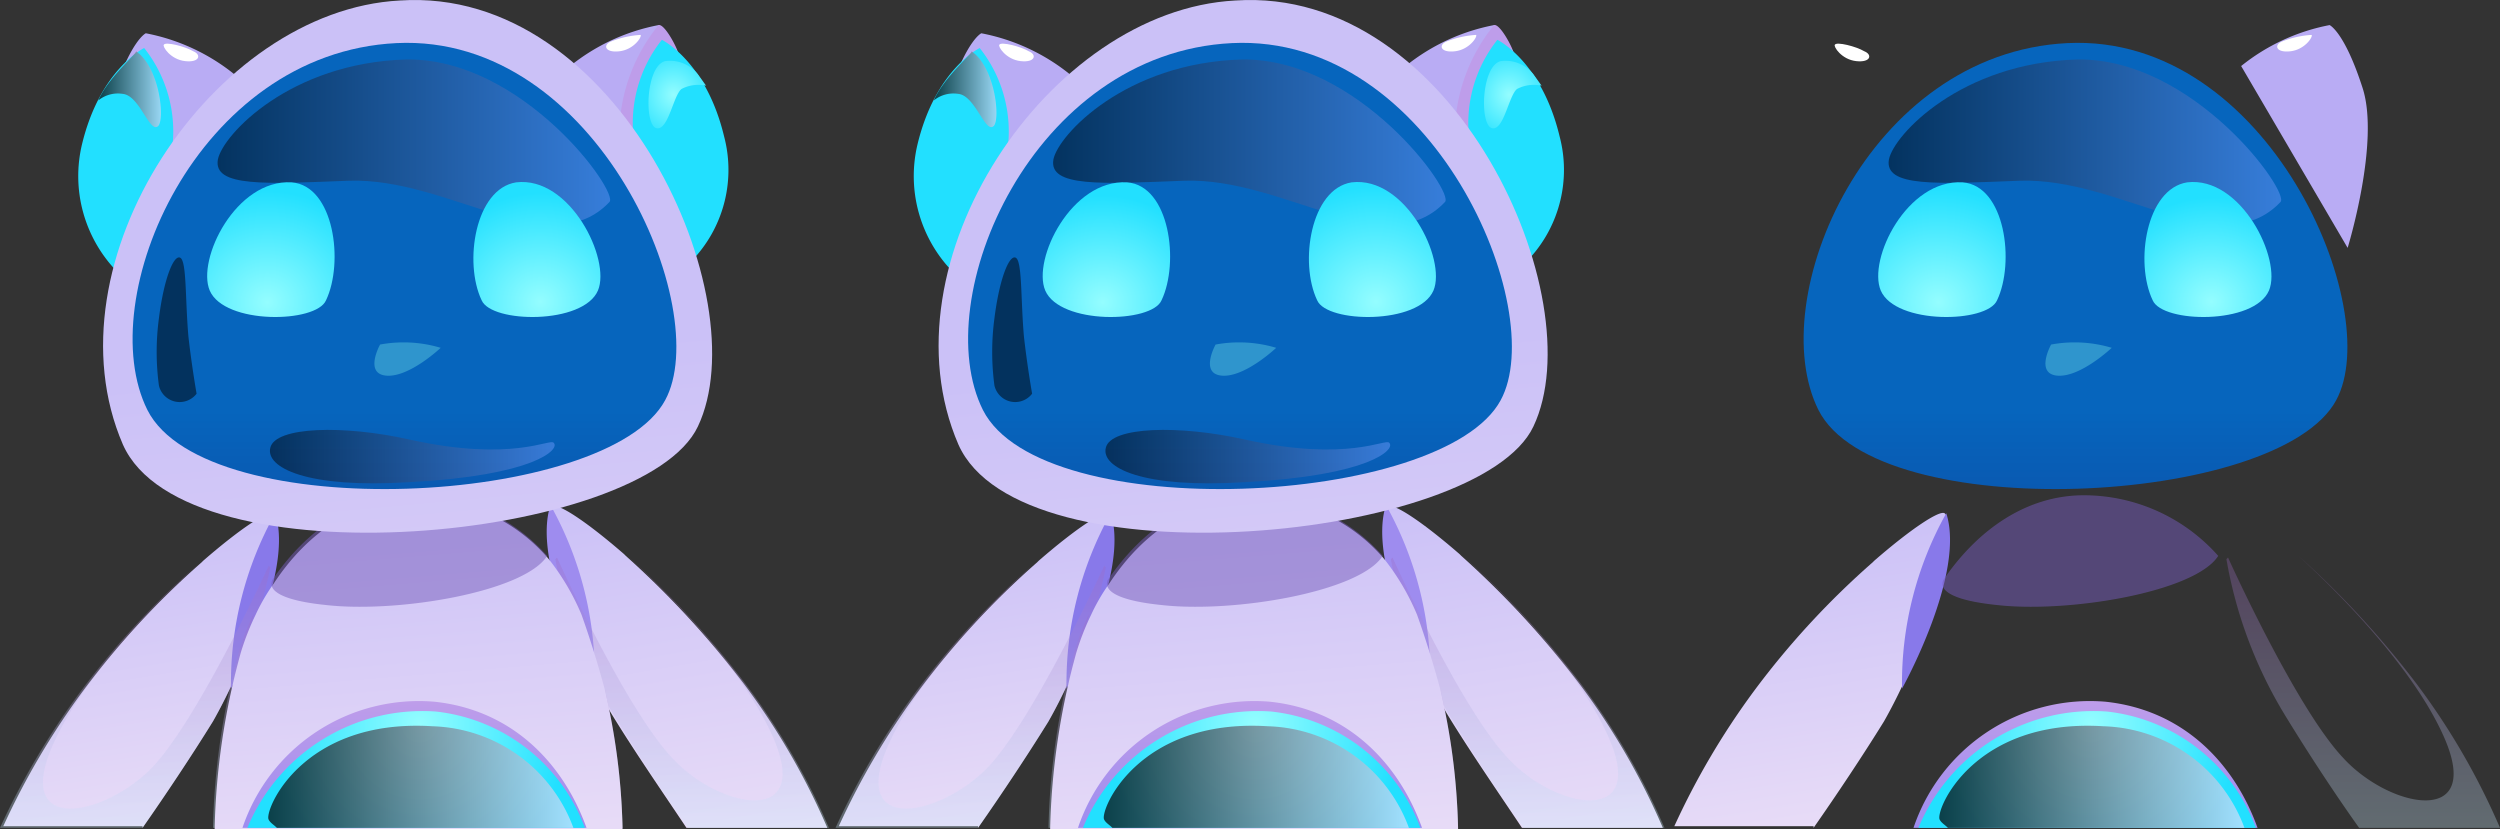 <svg xmlns="http://www.w3.org/2000/svg" xmlns:xlink="http://www.w3.org/1999/xlink" width="152.6" height="50.631" viewBox="0 0 152.6 50.631"><rect x="0" y="0" width="152.6" height="50.631" fill="#333333" stroke="none"/><defs><style>.a{fill:url(#a);}.b{fill:url(#b);}.c{fill:url(#c);}.d{fill:url(#d);}.e,.f,.g,.h{opacity:0.3;}.e{fill:url(#e);}.f{fill:url(#f);}.g{fill:url(#g);}.h{fill:url(#h);}.i{fill:url(#i);}.j{fill:url(#j);}.k{fill:url(#k);}.l,.v,.w,.x{opacity:0.5;}.l{fill:url(#l);}.m,.z{opacity:0.72;}.m,.v,.w,.x,.z{mix-blend-mode:screen;isolation:isolate;}.m{fill:url(#m);}.n{fill:url(#n);}.o{fill:url(#o);}.p{fill:url(#p);}.q{fill:#fff;}.r{fill:url(#q);}.s{fill:url(#r);}.t{fill:url(#s);}.u{fill:url(#t);}.v{fill:url(#u);}.w{fill:url(#v);}.x{fill:url(#w);}.y{fill:url(#x);}.z{fill:url(#y);}.aa{fill:url(#z);}.ab{fill:url(#aa);}.ac{fill:#2f95cd;}.ad{fill:url(#ba);}.ae{fill:url(#bb);}.af{fill:url(#cb);}.ag{fill:url(#cc);}</style><linearGradient id="a" x1="0.429" y1="0.054" x2="0.565" y2="0.992" gradientUnits="objectBoundingBox"><stop offset="0" stop-color="#cbc1f7"/><stop offset="1" stop-color="#e8dcf7"/></linearGradient><linearGradient id="b" x1="0.412" y1="-0.053" x2="0.573" y2="1.044" xlink:href="#a"/><linearGradient id="c" x1="7.725" y1="0.851" x2="8.549" y2="0.851" gradientUnits="objectBoundingBox"><stop offset="0" stop-color="#8879ea"/><stop offset="1" stop-color="#9e8cef"/></linearGradient><linearGradient id="d" x1="-177.874" y1="-2.27" x2="-177.049" y2="-2.27" xlink:href="#c"/><linearGradient id="e" x1="0.498" y1="-0.002" x2="0.498" y2="0.996" gradientUnits="objectBoundingBox"><stop offset="0" stop-color="#9d68c2"/><stop offset="1" stop-color="#ccedff"/></linearGradient><linearGradient id="f" x1="0.501" y1="-0.005" x2="0.501" y2="0.995" xlink:href="#e"/><linearGradient id="g" x1="0.496" y1="-0.007" x2="0.496" y2="0.998" xlink:href="#e"/><linearGradient id="h" x1="0.52" y1="0" x2="0.52" y2="0.999" xlink:href="#e"/><linearGradient id="i" x1="0.402" y1="0.005" x2="0.511" y2="1.07" xlink:href="#a"/><linearGradient id="j" x1="0.501" y1="0.001" x2="0.501" y2="0.998" gradientUnits="objectBoundingBox"><stop offset="0" stop-color="#be9dea"/><stop offset="1" stop-color="#9e8cef"/></linearGradient><radialGradient id="k" cx="0.53" cy="0.116" r="1.285" gradientTransform="translate(0.327) scale(0.346 1)" gradientUnits="objectBoundingBox"><stop offset="0" stop-color="#94fdff"/><stop offset="1" stop-color="#22e0ff"/></radialGradient><linearGradient id="l" x1="0.501" y1="-2.072" x2="0.501" y2="-1.073" gradientUnits="objectBoundingBox"><stop offset="0" stop-color="#8da4e5"/><stop offset="1" stop-color="#755cbb"/></linearGradient><linearGradient id="m" x1="-0.002" y1="0.495" x2="1.002" y2="0.495" gradientUnits="objectBoundingBox"><stop offset="0"/><stop offset="1" stop-color="#d4e2ff"/></linearGradient><linearGradient id="n" x1="0.503" y1="2.695" x2="0.503" y2="3.692" gradientUnits="objectBoundingBox"><stop offset="0" stop-color="#b9acf4"/><stop offset="1" stop-color="#e1d1f5"/></linearGradient><linearGradient id="o" x1="0.517" y1="5.787" x2="0.517" y2="6.782" xlink:href="#j"/><radialGradient id="p" cx="0.496" cy="0.497" r="0.386" gradientTransform="matrix(2.285, 0, 0, -1, -0.638, 6.284)" xlink:href="#k"/><linearGradient id="q" x1="-105.458" y1="2.62" x2="-105.458" y2="3.617" xlink:href="#n"/><radialGradient id="r" cx="0.499" cy="0.501" r="0.385" gradientTransform="translate(-467.387 5.968) rotate(180) scale(2.345 1)" xlink:href="#k"/><linearGradient id="s" x1="0.46" y1="0.624" x2="0.571" y2="1.635" xlink:href="#a"/><linearGradient id="t" x1="0.501" y1="0.765" x2="0.501" y2="1.763" gradientUnits="objectBoundingBox"><stop offset="0" stop-color="#0665bd"/><stop offset="1" stop-color="#1a1f77"/></linearGradient><linearGradient id="u" x1="0.001" y1="4.063" x2="1.003" y2="4.063" gradientUnits="objectBoundingBox"><stop offset="0"/><stop offset="1" stop-color="#6a9bff"/></linearGradient><linearGradient id="v" x1="-0.001" y1="-0.263" x2="1.003" y2="-0.263" xlink:href="#u"/><linearGradient id="w" x1="10.194" y1="7.894" x2="10.194" y2="8.899" xlink:href="#u"/><radialGradient id="x" cx="0.478" cy="0.491" r="0.753" gradientTransform="matrix(1, 0, 0, -0.97, 0, 0.967)" xlink:href="#k"/><linearGradient id="y" x1="-0.001" y1="9.645" x2="0.997" y2="9.645" xlink:href="#m"/><radialGradient id="z" cx="0.521" cy="0.845" r="0.825" gradientTransform="matrix(1, 0, 0, -0.941, 0, 1.64)" xlink:href="#k"/><radialGradient id="aa" cx="0.48" cy="0.845" r="0.775" gradientTransform="matrix(-1, 0, 0, -0.946, 0.96, 1.644)" xlink:href="#k"/><radialGradient id="ba" cx="0.521" cy="0.845" r="0.745" gradientTransform="matrix(1, 0, 0, -0.941, 0, 1.64)" xlink:href="#k"/><radialGradient id="bb" cx="0.48" cy="0.845" r="0.823" gradientTransform="matrix(-1, 0, 0, -0.946, 0.96, 1.644)" xlink:href="#k"/><radialGradient id="cb" cx="0.521" cy="0.845" r="0.776" gradientTransform="matrix(1, 0, 0, -0.941, 0, 1.64)" xlink:href="#k"/><radialGradient id="cc" cx="0.48" cy="0.845" r="0.807" gradientTransform="translate(0.96 1.644) rotate(180) scale(1 0.946)" xlink:href="#k"/></defs><g transform="translate(-928 -2797)"><g transform="translate(44.7 2281.631)"><path class="a" d="M943,565.9c1.4-2,3-4.4,4.3-6.5a31.928,31.928,0,0,0,3.5-9.4c.4-1.8.5-3.1.2-3.3s-2,.9-4.3,2.9h0l-.1.1h0a50.319,50.319,0,0,0-7.2,7.8,46.325,46.325,0,0,0-4.9,8.3H943Z"/><path class="b" d="M971.6,558.9c1.4,2.3,3.2,4.9,4.6,7h8.6a42.838,42.838,0,0,0-5.1-8.8,55.754,55.754,0,0,0-7.2-7.8h0l-.1-.1h0c-2.3-2-4-3.1-4.3-2.9-.2.2-.1,1.5.2,3.3A26.771,26.771,0,0,0,971.6,558.9Z"/><path class="c" d="M951.1,546.7a21.191,21.191,0,0,0-2.7,10.7S952.3,550.4,951.1,546.7Z"/><path class="d" d="M967.9,546.2a21.191,21.191,0,0,1,2.7,10.7S966.7,549.9,967.9,546.2Z"/><path class="e" d="M976.3,565.9h8.6a42.838,42.838,0,0,0-5.1-8.8,55.754,55.754,0,0,0-7.2-7.8c1.3,1.2,6.8,6.3,8.9,11.1,2.4,5.5-3.4,4.3-6.2,1.2-2.9-3.1-7-12.2-7-12.2l-.1.1a27.162,27.162,0,0,0,3.5,9.4C973.1,561.2,974.8,563.8,976.3,565.9Z"/><path class="f" d="M943,565.9c1.4-2,3-4.4,4.3-6.5a31.928,31.928,0,0,0,3.5-9.4l-.1-.1s-4.1,9-7,12.2c-2.9,3.1-8.6,4.3-6.2-1.2,2.1-4.8,7.6-9.9,8.9-11.1a50.319,50.319,0,0,0-7.2,7.8,46.325,46.325,0,0,0-4.9,8.3Z"/><path class="g" d="M971.8,565.9h.5a40.4,40.4,0,0,0-1.1-8.5A39.592,39.592,0,0,1,971.8,565.9Z"/><path class="h" d="M948.1,565.9a45.5,45.5,0,0,1,1.7-13.1,15.717,15.717,0,0,0-.9,2.3,43.805,43.805,0,0,0-1.6,10.8Z"/><path class="i" d="M972.3,565.9a40.4,40.4,0,0,0-1.1-8.5h0c-.4-1.5-.9-3.1-1.4-4.5a14.476,14.476,0,0,0-2-3.4,10.456,10.456,0,0,0-8.2-3.7c-3.5,0-6.5,2-8.6,5.2a11.778,11.778,0,0,0-1.1,1.9,15.717,15.717,0,0,0-.9,2.3,43.805,43.805,0,0,0-1.6,10.8h24.9Z"/><path class="j" d="M970.1,565.9c-1.4-3.9-4.5-7.2-9.3-7.7a11.362,11.362,0,0,0-11.7,7.7Z"/><path class="k" d="M970,565.9a10.979,10.979,0,0,0-9.1-7.1,11.566,11.566,0,0,0-11.5,7.1Z"/><path class="l" d="M967.7,549.3c-1.4,2.2-9.1,3.5-13.5,3-3.9-.4-3.3-1.4-3.3-1.5h0c2.1-3.1,5.1-5.2,8.6-5.2A10.96,10.96,0,0,1,967.7,549.3Z"/><path class="m" d="M951.2,565.9h18.1a9.465,9.465,0,0,0-8.6-6.2c-8-.5-10.3,5.2-10,5.7C950.8,565.6,951,565.7,951.2,565.9Z"/><path class="n" d="M969.1,519.4a12.287,12.287,0,0,1,5.4-2.5s.9.4,2,3.8c1.1,3.3-.9,9.8-.9,9.8Z"/><path class="o" d="M974.5,516.9a10.662,10.662,0,0,0-2.4,6.8l.9.6,2.7-5.6C975.8,518.6,974.9,516.8,974.5,516.9Z"/><path class="p" d="M973,524a8.183,8.183,0,0,1,1.7-6.2s2.7,1.3,3.8,5.9a7.988,7.988,0,0,1-1.8,7.4Z"/><path class="q" d="M971.6,517.9c-.5.2-.4.7.5.6s1.4-.9,1.3-1A5.874,5.874,0,0,0,971.6,517.9Z"/><path class="r" d="M948.6,519.9a12.287,12.287,0,0,0-5.4-2.5s-.9.4-2,3.8c-1.1,3.3.9,9.8.9,9.8Z"/><path class="s" d="M944.8,524.5a8.183,8.183,0,0,0-1.7-6.2s-2.7,1.3-3.8,5.9a8.354,8.354,0,0,0,2.1,7.7Z"/><path class="q" d="M946.1,518.5c.5.2.4.7-.5.6s-1.4-.9-1.3-1C944.4,517.9,945.6,518.2,946.1,518.5Z"/><path class="t" d="M941.8,542.5c3.8,8.6,31.8,5.9,35.1-1.1,3.7-7.8-4.8-26.9-18.2-26C947.3,516,937,531.4,941.8,542.5Z"/><path class="u" d="M943.3,540.4c3.6,7.1,28.1,5.9,31.6-.6,3-5.5-4.1-22.4-16.4-21.8C946.3,518.6,939.9,533.6,943.3,540.4Z"/><path class="v" d="M947.6,525.1c-.3,1.7,2.9,1.5,8,1.3,6.1-.2,12.3,5.1,15.9,1.3.6-.6-5.3-8.8-12.4-8.7C952,519.2,947.9,523.6,947.6,525.1Z"/><path class="w" d="M950.8,542.7c-.3,1.2,2.2,2.5,8.5,2.1,7.6-.4,9.2-2,8.8-2.4-.2-.3-2.5,1.2-8.8-.2C955.3,541.3,951.1,541.4,950.8,542.7Z"/><path class="x" d="M944,538.9a15.452,15.452,0,0,1,0-4.1c.3-2.4.9-3.9,1.3-3.7s.3,2.5.5,4.8c.2,1.8.5,3.5.5,3.5A1.3,1.3,0,0,1,944,538.9Z"/><path class="y" d="M976.9,519.9a2.181,2.181,0,0,0-2-.8c-1.2.3-1.3,4-.5,4.1.7.1,1-2,1.5-2.4a2.211,2.211,0,0,1,1.5-.2Z"/><path class="z" d="M940.3,521.5a1.9,1.9,0,0,1,1.5-.4c1,.1,1.6,2.3,2.1,2,.5-.2.2-3.6-1.3-4.6C942.7,518.6,940.9,520.1,940.3,521.5Z"/><path class="aa" d="M963.7,533.7c.6,1.4,6.2,1.5,7.1-.6.8-1.9-1.7-7-5-6.6C963.3,526.9,962.6,531.4,963.7,533.7Z"/><path class="ab" d="M954.2,533.7c-.6,1.4-6.2,1.5-7.1-.6-.8-1.9,1.6-6.8,5-6.6C954.7,526.7,955.3,531.4,954.2,533.7Z"/><path class="ac" d="M961.2,536.6s-1.9,1.8-3.3,1.7-.4-1.9-.4-1.9A7.875,7.875,0,0,1,961.2,536.6Z"/></g><g transform="translate(95.7 2281.631)"><path class="a" d="M943,565.9c1.4-2,3-4.4,4.3-6.5a31.928,31.928,0,0,0,3.5-9.4c.4-1.8.5-3.1.2-3.3s-2,.9-4.3,2.9h0l-.1.1h0a50.319,50.319,0,0,0-7.2,7.8,46.325,46.325,0,0,0-4.9,8.3H943Z"/><path class="b" d="M971.6,558.9c1.4,2.3,3.2,4.9,4.6,7h8.6a42.838,42.838,0,0,0-5.1-8.8,55.754,55.754,0,0,0-7.2-7.8h0l-.1-.1h0c-2.3-2-4-3.1-4.3-2.9-.2.2-.1,1.5.2,3.3A26.771,26.771,0,0,0,971.6,558.9Z"/><path class="c" d="M951.1,546.7a21.191,21.191,0,0,0-2.7,10.7S952.3,550.4,951.1,546.7Z"/><path class="d" d="M967.9,546.2a21.191,21.191,0,0,1,2.7,10.7S966.7,549.9,967.9,546.2Z"/><path class="e" d="M976.3,565.9h8.6a42.838,42.838,0,0,0-5.1-8.8,55.754,55.754,0,0,0-7.2-7.8c1.3,1.2,6.8,6.3,8.9,11.1,2.4,5.5-3.4,4.3-6.2,1.2-2.9-3.1-7-12.2-7-12.2l-.1.1a27.162,27.162,0,0,0,3.5,9.4C973.1,561.2,974.8,563.8,976.3,565.9Z"/><path class="f" d="M943,565.9c1.4-2,3-4.4,4.3-6.5a31.928,31.928,0,0,0,3.5-9.4l-.1-.1s-4.1,9-7,12.2c-2.9,3.1-8.6,4.3-6.2-1.2,2.1-4.8,7.6-9.9,8.9-11.1a50.319,50.319,0,0,0-7.2,7.8,46.325,46.325,0,0,0-4.9,8.3Z"/><path class="g" d="M971.8,565.9h.5a40.4,40.4,0,0,0-1.1-8.5A39.592,39.592,0,0,1,971.8,565.9Z"/><path class="h" d="M948.1,565.9a45.5,45.5,0,0,1,1.7-13.1,15.717,15.717,0,0,0-.9,2.3,43.805,43.805,0,0,0-1.6,10.8Z"/><path class="i" d="M972.3,565.9a40.4,40.4,0,0,0-1.1-8.5h0c-.4-1.5-.9-3.1-1.4-4.5a14.476,14.476,0,0,0-2-3.4,10.456,10.456,0,0,0-8.2-3.7c-3.5,0-6.5,2-8.6,5.2a11.778,11.778,0,0,0-1.1,1.9,15.717,15.717,0,0,0-.9,2.3,43.805,43.805,0,0,0-1.6,10.8h24.9Z"/><path class="j" d="M970.1,565.9c-1.4-3.9-4.5-7.2-9.3-7.7a11.362,11.362,0,0,0-11.7,7.7Z"/><path class="k" d="M970,565.9a10.979,10.979,0,0,0-9.1-7.1,11.566,11.566,0,0,0-11.5,7.1Z"/><path class="l" d="M967.7,549.3c-1.4,2.2-9.1,3.5-13.5,3-3.9-.4-3.3-1.4-3.3-1.5h0c2.1-3.1,5.1-5.2,8.6-5.2A10.96,10.96,0,0,1,967.7,549.3Z"/><path class="m" d="M951.2,565.9h18.1a9.465,9.465,0,0,0-8.6-6.2c-8-.5-10.3,5.2-10,5.7C950.8,565.6,951,565.7,951.2,565.9Z"/><path class="n" d="M969.1,519.4a12.287,12.287,0,0,1,5.4-2.5s.9.4,2,3.8c1.1,3.3-.9,9.8-.9,9.8Z"/><path class="o" d="M974.5,516.9a10.662,10.662,0,0,0-2.4,6.8l.9.6,2.7-5.6C975.8,518.6,974.9,516.8,974.5,516.9Z"/><path class="p" d="M973,524a8.183,8.183,0,0,1,1.7-6.2s2.7,1.3,3.8,5.9a7.988,7.988,0,0,1-1.8,7.4Z"/><path class="q" d="M971.6,517.9c-.5.2-.4.7.5.6s1.4-.9,1.3-1A5.874,5.874,0,0,0,971.6,517.9Z"/><path class="r" d="M948.6,519.9a12.287,12.287,0,0,0-5.4-2.5s-.9.4-2,3.8c-1.1,3.3.9,9.8.9,9.8Z"/><path class="s" d="M944.8,524.5a8.183,8.183,0,0,0-1.7-6.2s-2.7,1.3-3.8,5.9a8.354,8.354,0,0,0,2.1,7.7Z"/><path class="q" d="M946.1,518.5c.5.2.4.7-.5.6s-1.4-.9-1.3-1C944.4,517.9,945.6,518.2,946.1,518.5Z"/><path class="t" d="M941.8,542.5c3.8,8.6,31.8,5.9,35.1-1.1,3.7-7.8-4.8-26.9-18.2-26C947.3,516,937,531.4,941.8,542.5Z"/><path class="u" d="M943.3,540.4c3.6,7.1,28.1,5.9,31.6-.6,3-5.5-4.1-22.4-16.4-21.8C946.3,518.6,939.9,533.6,943.3,540.4Z"/><path class="v" d="M947.6,525.1c-.3,1.7,2.9,1.5,8,1.3,6.1-.2,12.3,5.1,15.9,1.3.6-.6-5.3-8.8-12.4-8.7C952,519.2,947.9,523.6,947.6,525.1Z"/><path class="w" d="M950.8,542.7c-.3,1.2,2.2,2.5,8.5,2.1,7.6-.4,9.2-2,8.8-2.4-.2-.3-2.5,1.2-8.8-.2C955.3,541.3,951.1,541.4,950.8,542.7Z"/><path class="x" d="M944,538.9a15.452,15.452,0,0,1,0-4.1c.3-2.4.9-3.9,1.3-3.7s.3,2.5.5,4.8c.2,1.8.5,3.5.5,3.5A1.3,1.3,0,0,1,944,538.9Z"/><path class="y" d="M976.9,519.9a2.181,2.181,0,0,0-2-.8c-1.2.3-1.3,4-.5,4.1.7.1,1-2,1.5-2.4a2.211,2.211,0,0,1,1.5-.2Z"/><path class="z" d="M940.3,521.5a1.9,1.9,0,0,1,1.5-.4c1,.1,1.6,2.3,2.1,2,.5-.2.2-3.6-1.3-4.6C942.7,518.6,940.9,520.1,940.3,521.5Z"/><path class="ad" d="M963.7,533.7c.6,1.4,6.2,1.5,7.1-.6.8-1.9-1.7-7-5-6.6C963.3,526.9,962.6,531.4,963.7,533.7Z"/><path class="ae" d="M954.2,533.7c-.6,1.4-6.2,1.5-7.1-.6-.8-1.9,1.6-6.8,5-6.6C954.7,526.7,955.3,531.4,954.2,533.7Z"/><path class="ac" d="M961.2,536.6s-1.9,1.8-3.3,1.7-.4-1.9-.4-1.9A7.875,7.875,0,0,1,961.2,536.6Z"/></g><g transform="translate(-6.3 2281.631)"><path class="a" d="M943,565.9c1.4-2,3-4.4,4.3-6.5a31.928,31.928,0,0,0,3.5-9.4c.4-1.8.5-3.1.2-3.3s-2,.9-4.3,2.9h0l-.1.1h0a50.319,50.319,0,0,0-7.2,7.8,46.325,46.325,0,0,0-4.9,8.3H943Z"/><path class="b" d="M971.6,558.9c1.4,2.3,3.2,4.9,4.6,7h8.6a42.838,42.838,0,0,0-5.1-8.8,55.754,55.754,0,0,0-7.2-7.8h0l-.1-.1h0c-2.3-2-4-3.1-4.3-2.9-.2.2-.1,1.5.2,3.3A26.771,26.771,0,0,0,971.6,558.9Z"/><path class="c" d="M951.1,546.7a21.191,21.191,0,0,0-2.7,10.7S952.3,550.4,951.1,546.7Z"/><path class="d" d="M967.9,546.2a21.191,21.191,0,0,1,2.7,10.7S966.7,549.9,967.9,546.2Z"/><path class="e" d="M976.3,565.9h8.6a42.838,42.838,0,0,0-5.1-8.8,55.754,55.754,0,0,0-7.2-7.8c1.3,1.2,6.8,6.3,8.9,11.1,2.4,5.5-3.4,4.3-6.2,1.2-2.9-3.1-7-12.2-7-12.2l-.1.1a27.162,27.162,0,0,0,3.5,9.4C973.1,561.2,974.8,563.8,976.3,565.9Z"/><path class="f" d="M943,565.9c1.4-2,3-4.4,4.3-6.5a31.928,31.928,0,0,0,3.5-9.4l-.1-.1s-4.1,9-7,12.2c-2.9,3.1-8.6,4.3-6.2-1.2,2.1-4.8,7.6-9.9,8.9-11.1a50.319,50.319,0,0,0-7.2,7.8,46.325,46.325,0,0,0-4.9,8.3Z"/><path class="g" d="M971.8,565.9h.5a40.4,40.4,0,0,0-1.1-8.5A39.592,39.592,0,0,1,971.8,565.9Z"/><path class="h" d="M948.1,565.9a45.5,45.5,0,0,1,1.7-13.1,15.717,15.717,0,0,0-.9,2.3,43.805,43.805,0,0,0-1.6,10.8Z"/><path class="i" d="M972.3,565.9a40.4,40.4,0,0,0-1.1-8.5h0c-.4-1.5-.9-3.1-1.4-4.5a14.476,14.476,0,0,0-2-3.4,10.456,10.456,0,0,0-8.2-3.7c-3.5,0-6.5,2-8.6,5.2a11.778,11.778,0,0,0-1.1,1.9,15.717,15.717,0,0,0-.9,2.3,43.805,43.805,0,0,0-1.6,10.8h24.9Z"/><path class="j" d="M970.1,565.9c-1.4-3.9-4.5-7.2-9.3-7.7a11.362,11.362,0,0,0-11.7,7.7Z"/><path class="k" d="M970,565.9a10.979,10.979,0,0,0-9.1-7.1,11.566,11.566,0,0,0-11.5,7.1Z"/><path class="l" d="M967.7,549.3c-1.4,2.2-9.1,3.5-13.5,3-3.9-.4-3.3-1.4-3.3-1.5h0c2.1-3.1,5.1-5.2,8.6-5.2A10.96,10.96,0,0,1,967.7,549.3Z"/><path class="m" d="M951.2,565.9h18.1a9.465,9.465,0,0,0-8.6-6.2c-8-.5-10.3,5.2-10,5.7C950.8,565.6,951,565.7,951.2,565.9Z"/><path class="n" d="M969.1,519.4a12.287,12.287,0,0,1,5.4-2.5s.9.4,2,3.8c1.1,3.3-.9,9.8-.9,9.8Z"/><path class="o" d="M974.5,516.9a10.662,10.662,0,0,0-2.4,6.8l.9.6,2.7-5.6C975.8,518.6,974.9,516.8,974.5,516.9Z"/><path class="p" d="M973,524a8.183,8.183,0,0,1,1.7-6.2s2.7,1.3,3.8,5.9a7.988,7.988,0,0,1-1.8,7.4Z"/><path class="q" d="M971.6,517.9c-.5.2-.4.7.5.6s1.4-.9,1.3-1A5.874,5.874,0,0,0,971.6,517.9Z"/><path class="r" d="M948.6,519.9a12.287,12.287,0,0,0-5.4-2.5s-.9.4-2,3.8c-1.1,3.3.9,9.8.9,9.8Z"/><path class="s" d="M944.8,524.5a8.183,8.183,0,0,0-1.7-6.2s-2.7,1.3-3.8,5.9a8.354,8.354,0,0,0,2.1,7.7Z"/><path class="q" d="M946.1,518.5c.5.2.4.7-.5.6s-1.4-.9-1.3-1C944.4,517.9,945.6,518.2,946.1,518.5Z"/><path class="t" d="M941.8,542.5c3.8,8.6,31.8,5.9,35.1-1.1,3.7-7.8-4.8-26.9-18.2-26C947.3,516,937,531.4,941.8,542.5Z"/><path class="u" d="M943.3,540.4c3.6,7.1,28.1,5.9,31.6-.6,3-5.5-4.1-22.4-16.4-21.8C946.3,518.6,939.9,533.6,943.3,540.4Z"/><path class="v" d="M947.6,525.1c-.3,1.7,2.9,1.5,8,1.3,6.1-.2,12.3,5.1,15.9,1.3.6-.6-5.3-8.8-12.4-8.7C952,519.2,947.9,523.6,947.6,525.1Z"/><path class="w" d="M950.8,542.7c-.3,1.2,2.2,2.5,8.5,2.1,7.6-.4,9.2-2,8.8-2.4-.2-.3-2.5,1.2-8.8-.2C955.3,541.3,951.1,541.4,950.8,542.7Z"/><path class="x" d="M944,538.9a15.452,15.452,0,0,1,0-4.1c.3-2.4.9-3.9,1.3-3.7s.3,2.5.5,4.8c.2,1.8.5,3.5.5,3.5A1.3,1.3,0,0,1,944,538.9Z"/><path class="y" d="M976.9,519.9a2.181,2.181,0,0,0-2-.8c-1.2.3-1.3,4-.5,4.1.7.1,1-2,1.5-2.4a2.211,2.211,0,0,1,1.5-.2Z"/><path class="z" d="M940.3,521.5a1.9,1.9,0,0,1,1.5-.4c1,.1,1.6,2.3,2.1,2,.5-.2.2-3.6-1.3-4.6C942.7,518.6,940.9,520.1,940.3,521.5Z"/><path class="af" d="M963.7,533.7c.6,1.4,6.2,1.5,7.1-.6.8-1.9-1.7-7-5-6.6C963.3,526.9,962.6,531.4,963.7,533.7Z"/><path class="ag" d="M954.2,533.7c-.6,1.4-6.2,1.5-7.1-.6-.8-1.9,1.6-6.8,5-6.6C954.7,526.7,955.3,531.4,954.2,533.7Z"/><path class="ac" d="M961.2,536.6s-1.9,1.8-3.3,1.7-.4-1.9-.4-1.9A7.875,7.875,0,0,1,961.2,536.6Z"/></g></g></svg>
